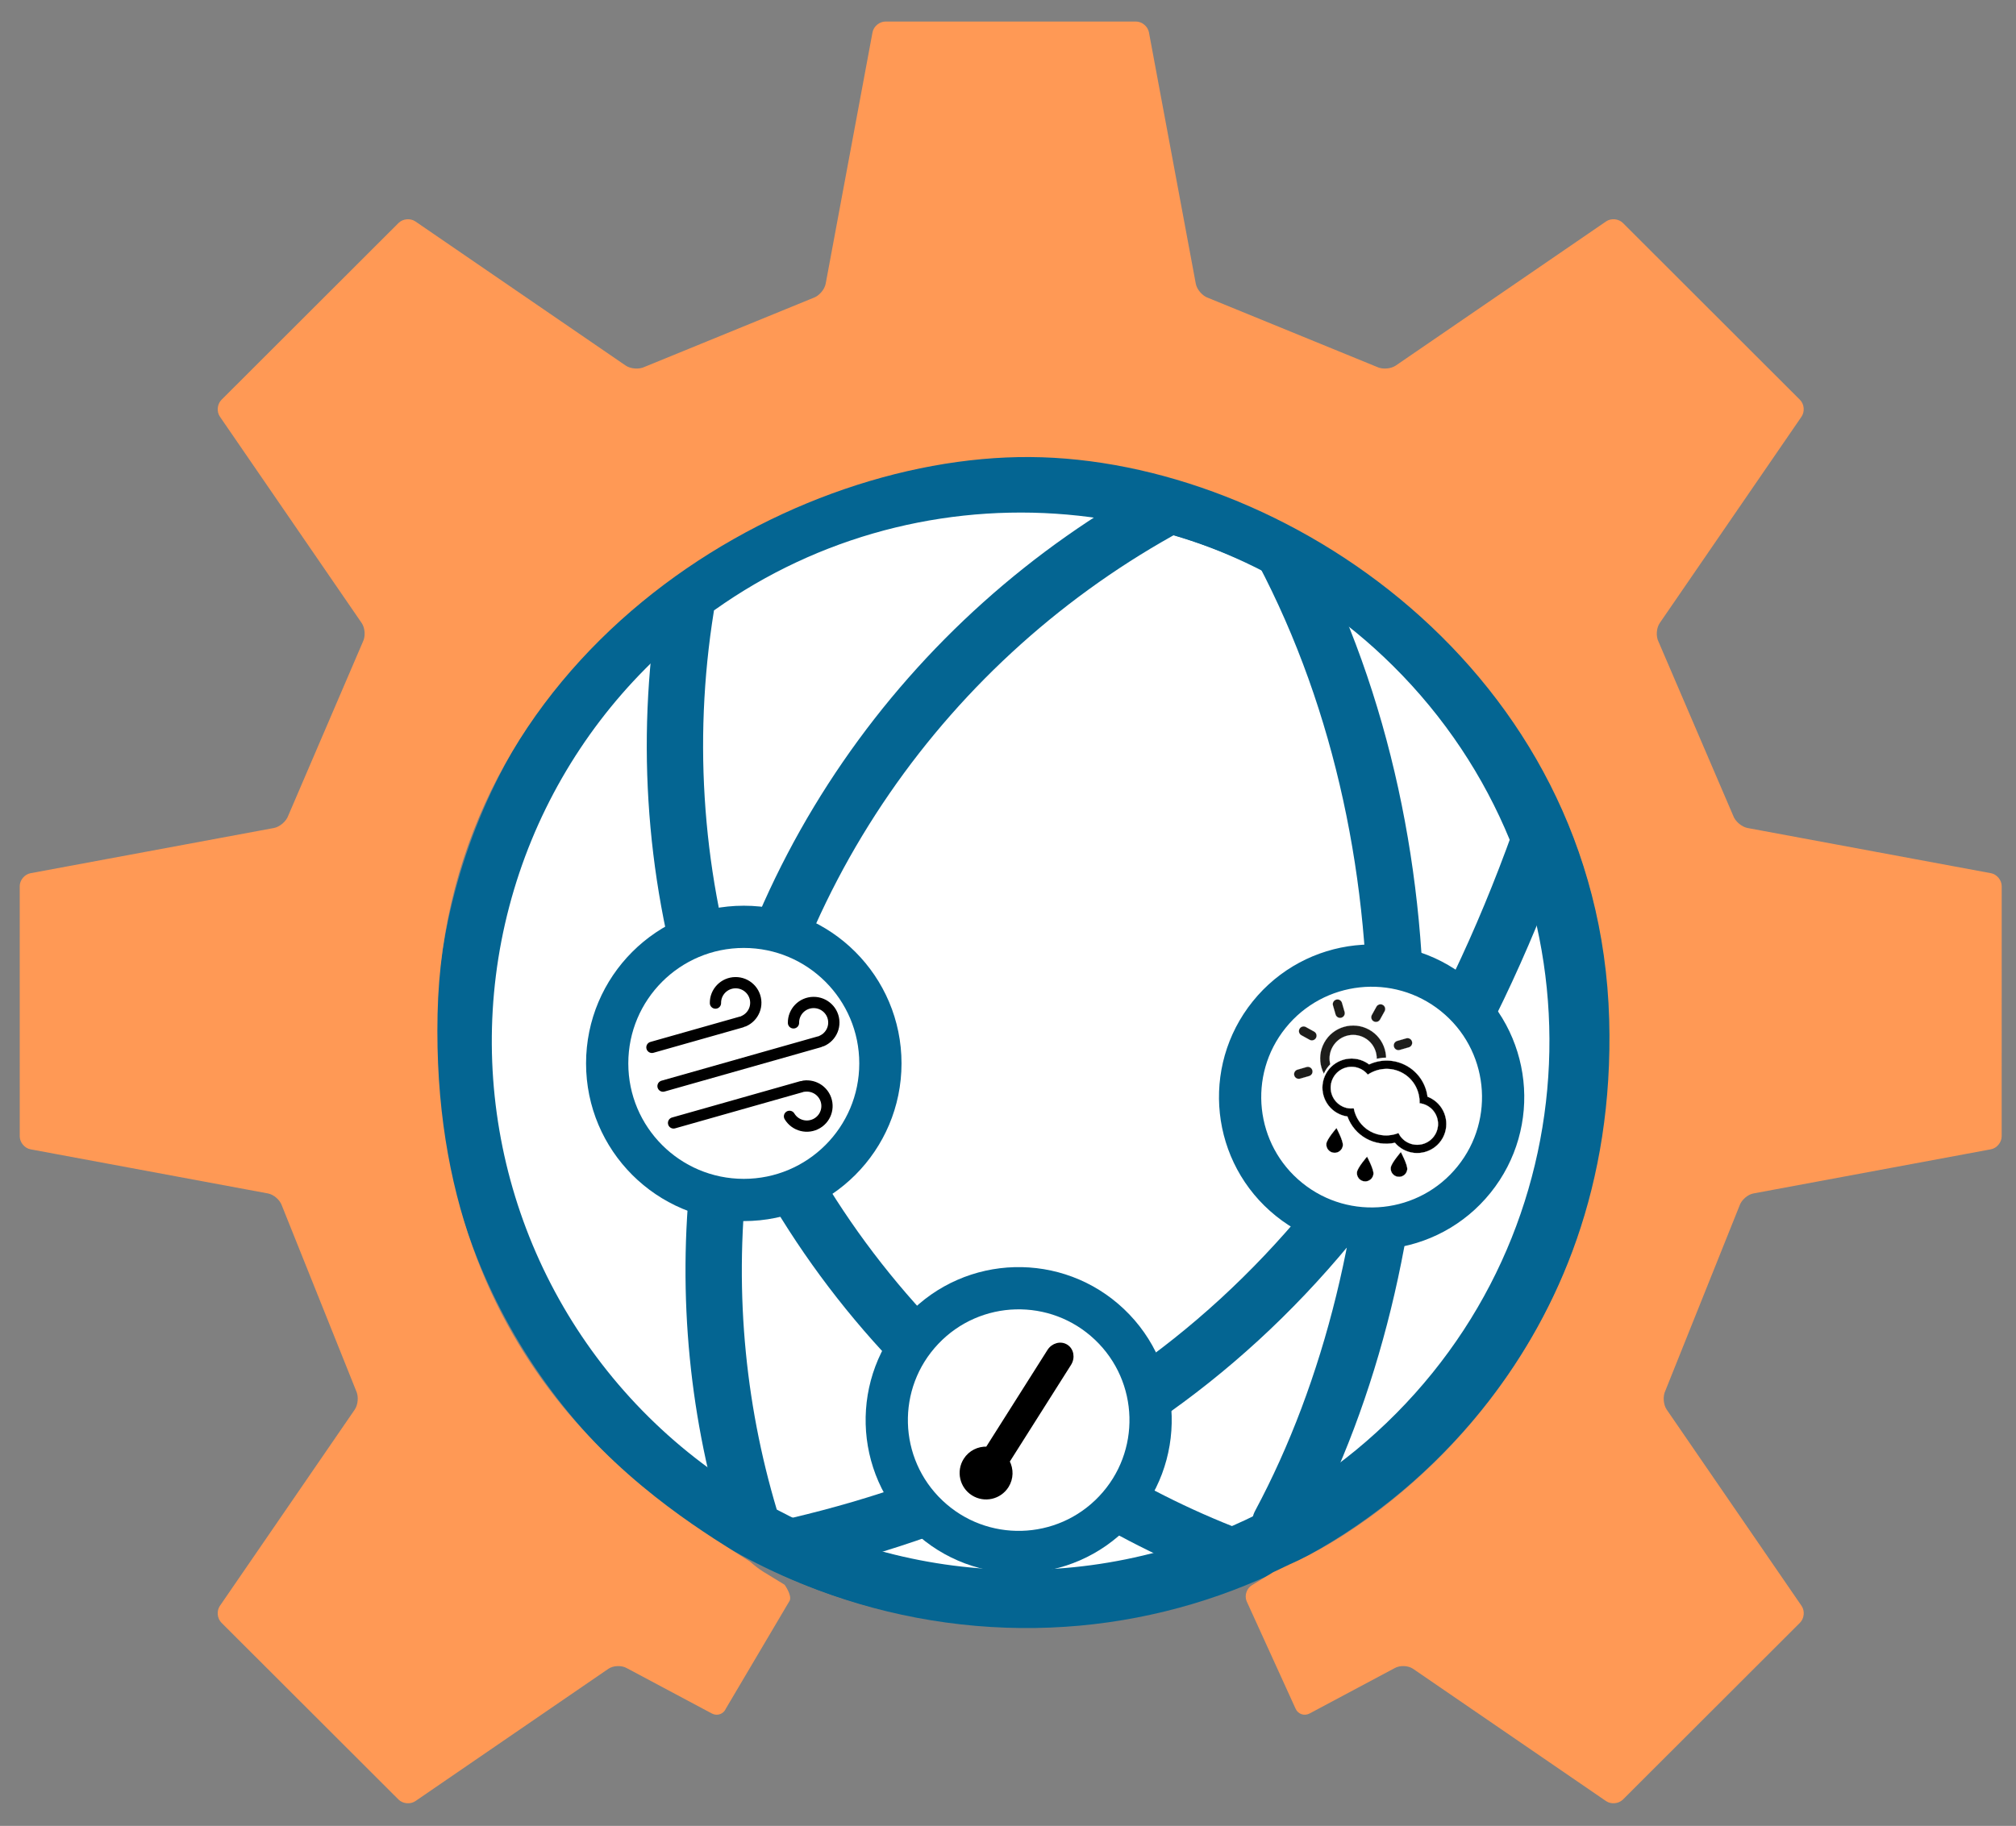 <?xml version="1.0" encoding="UTF-8" standalone="no"?>
<!-- Created with Inkscape (http://www.inkscape.org/) -->

<svg
   xmlns:dc="http://purl.org/dc/elements/1.1/"
   xmlns:cc="http://creativecommons.org/ns#"
   xmlns:rdf="http://www.w3.org/1999/02/22-rdf-syntax-ns#"
   xmlns:svg="http://www.w3.org/2000/svg"
   xmlns="http://www.w3.org/2000/svg"
   xmlns:sodipodi="http://sodipodi.sourceforge.net/DTD/sodipodi-0.dtd"
   xmlns:inkscape="http://www.inkscape.org/namespaces/inkscape"
   width="202mm"
   height="183mm"
   viewBox="0 0 715.748 648.425"
   id="svg4994"
   version="1.1"
   inkscape:version="0.92.4 (unknown)"
   sodipodi:docname="logo_stima.svg"
   inkscape:export-filename="/home/pat1/git/rmap/arduino/doc/logo_stima.png"
   inkscape:export-xdpi="96"
   inkscape:export-ydpi="96">
  <rect x="0" y="0" width="715.748" height="648.425" fill="#808080" stroke="none"/>
  <title
     id="title4148">Logo R.M.A.P.</title>
  <defs
     id="defs4996" />
  <sodipodi:namedview
     id="base"
     pagecolor="#ffffff"
     bordercolor="#666666"
     borderopacity="1.0"
     inkscape:pageopacity="0.0"
     inkscape:pageshadow="2"
     inkscape:zoom="0.70802555"
     inkscape:cx="121.66619"
     inkscape:cy="415.87343"
     inkscape:document-units="px"
     inkscape:current-layer="g4955"
     showgrid="false"
     height="148mm"
     inkscape:window-width="1920"
     inkscape:window-height="1018"
     inkscape:window-x="1920"
     inkscape:window-y="25"
     inkscape:window-maximized="1"
     units="mm"
     showborder="true"
     width="209mm" />
  <g
     inkscape:label="Livello 1"
     inkscape:groupmode="layer"
     id="layer1"
     transform="translate(0,-403.937)">
    <g
       id="g4955"
       transform="rotate(-133.656,1341.145,351.909)">
      <circle
         transform="rotate(88.393)"
         id="path2985-6"
         style="fill:#ffffff;fill-opacity:1;stroke:#046592;stroke-width:20;stroke-linecap:round;stroke-linejoin:round;stroke-miterlimit:4;stroke-dasharray:none;stroke-opacity:1"
         cx="-599.156"
         cy="-1729.145"
         r="197.75" />
      <path
         id="path2987-05"
         d="m 1907.946,-623.294 c -57.903,-78.622 -152.063,-128.536 -257.061,-125.59 -44.199,1.24 -85.969,11.716 -123.501,29.538 -9.363,23.955 -14.162,50.141 -13.395,77.469 3.063,109.172 94.047,195.189 203.218,192.126 m 0,0 c 99.109,-2.781 179.12,-78.015 190.739,-173.543"
         style="fill:#ffffff;fill-opacity:1;stroke:#046592;stroke-width:20;stroke-linecap:round;stroke-linejoin:round;stroke-miterlimit:4;stroke-dasharray:none;stroke-opacity:1"
         inkscape:connector-curvature="0"
         sodipodi:nodetypes="cscsccc" />
      <path
         id="path2987-7-5"
         d="m 1812.796,-477.613 c 25.717,-94.195 6.422,-199.006 -61.048,-279.511 -28.402,-33.889 -62.538,-60.141 -99.805,-78.512 -24.594,7.524 -48.106,20.012 -69.059,37.572 -83.705,70.152 -94.692,194.877 -24.54,278.582 63.686,75.99 172.334,92.041 254.451,41.868 z"
         style="fill:none;stroke:#046592;stroke-width:20;stroke-linecap:round;stroke-linejoin:round;stroke-miterlimit:4;stroke-dasharray:none;stroke-opacity:1"
         inkscape:connector-curvature="0" />
      <path
         sodipodi:nodetypes="cc"
         id="path2987-7-4-3"
         d="m 1636.716,-828.253 c -62.451,106.438 -71.245,222.365 -0.495,363.593"
         style="fill:none;stroke:#046592;stroke-width:20;stroke-linecap:round;stroke-linejoin:round;stroke-miterlimit:4;stroke-dasharray:none;stroke-opacity:1"
         inkscape:connector-curvature="0"
         inkscape:transform-center-x="-126.32752"
         inkscape:transform-center-y="-111.62149" />
      <path
         inkscape:transform-center-y="-199.2145"
         inkscape:transform-center-x="-15.861967"
         sodipodi:nodetypes="cc"
         id="path2987-7-4-0-2"
         d="m 1524.049,-699.138 c 33.515,102.119 130.95,205.756 249.59,239.453"
         style="fill:none;stroke:#046592;stroke-width:20;stroke-linecap:round;stroke-linejoin:round;stroke-miterlimit:4;stroke-dasharray:none;stroke-opacity:1"
         inkscape:connector-curvature="0" />
      <circle
         r="48.5"
         cy="-783.574"
         cx="-1748.299"
         id="path3093-1"
         style="fill:#ffffff;stroke:#046592;stroke-width:15;stroke-linecap:round;stroke-linejoin:round;stroke-miterlimit:4;stroke-dasharray:none;stroke-opacity:1"
         transform="rotate(133.656)" />
      <path
         inkscape:connector-curvature="0"
         d="m 1775.726,-756.599 -22.04,41.753 m -4.684,-10.359 c -3.846,-0.863 -7.678,1.56 -8.558,5.412 -0.88,3.851 1.524,7.673 5.37,8.535 0.962,0.216 1.922,0.225 2.836,0.06 0.914,-0.166 1.781,-0.509 2.555,-0.998 0.774,-0.49 1.456,-1.127 1.999,-1.882 m 34.564,-36.202 -26.939,51.033 m 11.216,-2.015 c 2.891,2.673 3.057,7.193 0.372,10.097 -2.685,2.904 -7.206,3.092 -10.097,0.419 -0.723,-0.668 -1.275,-1.452 -1.655,-2.297 -0.38,-0.845 -0.588,-1.751 -0.622,-2.665 -0.034,-0.914 0.106,-1.835 0.424,-2.708 m 39.978,-45.212 -15.407,29.187 m 11.216,-2.015 c 2.891,2.673 3.057,7.193 0.372,10.097 -2.686,2.904 -7.206,3.092 -10.097,0.419 -0.723,-0.668 -1.275,-1.452 -1.655,-2.297 -0.38,-0.845 -0.588,-1.751 -0.622,-2.665 -0.034,-0.914 0.106,-1.835 0.424,-2.708"
         style="fill:none;stroke:#000000;stroke-width:4;stroke-linecap:round;stroke-linejoin:miter;stroke-miterlimit:4;stroke-dasharray:none;stroke-opacity:1"
         id="path5430-57-2" />
      <circle
         r="46.693"
         cy="355.525"
         cx="-1672.068"
         transform="rotate(172.492)"
         id="path3093-7-5-0"
         style="fill:#ffffff;stroke:#046592;stroke-width:15;stroke-linecap:round;stroke-linejoin:round;stroke-miterlimit:4;stroke-dasharray:none;stroke-opacity:1" />
      <path
         sodipodi:nodetypes="sssssssssssssssssssssscsccsccccssssssscccscsc"
         style="clip-rule:evenodd;fill:#1d1d1b;fill-rule:evenodd;stroke:#ffffff;stroke-width:0.048"
         inkscape:connector-curvature="0"
         d="m 1629.231,-555.06 c 6.165,-1.934 9.609,-8.524 7.675,-14.689 -1.934,-6.165 -8.524,-9.609 -14.689,-7.675 -6.165,1.934 -9.609,8.524 -7.675,14.689 1.934,6.165 8.524,9.609 14.689,7.675 z m -6.012,-19.169 c 4.412,-1.384 9.109,1.07 10.492,5.482 1.384,4.412 -1.071,9.109 -5.482,10.492 -4.412,1.384 -9.109,-1.07 -10.492,-5.482 -1.384,-4.412 1.071,-9.109 5.482,-10.492 z m 7.014,22.364 c -0.882,0.277 -1.373,1.217 -1.097,2.098 l 1.002,3.195 c 0.277,0.882 1.217,1.373 2.099,1.096 0.882,-0.277 1.373,-1.217 1.096,-2.098 l -1.002,-3.195 c -0.277,-0.882 -1.216,-1.373 -2.098,-1.096 z m -13.744,-0.313 -1.55,2.967 c -0.428,0.82 -0.111,1.831 0.708,2.259 0.82,0.428 1.831,0.111 2.259,-0.708 l 1.55,-2.967 c 0.428,-0.82 0.111,-1.831 -0.709,-2.259 -0.82,-0.428 -1.831,-0.111 -2.259,0.708 z m 18.471,-28.127 1.55,-2.967 c 0.428,-0.82 0.111,-1.831 -0.708,-2.259 -0.82,-0.428 -1.831,-0.111 -2.259,0.708 l -1.55,2.967 c -0.428,0.822 -0.111,1.831 0.709,2.259 0.82,0.428 1.831,0.113 2.259,-0.708 z m 5.142,9.555 c 0.277,0.882 1.217,1.373 2.099,1.096 l 3.195,-1.002 c 0.882,-0.277 1.373,-1.217 1.096,-2.098 -0.277,-0.882 -1.216,-1.373 -2.098,-1.096 l -3.195,1.002 c -0.882,0.277 -1.373,1.217 -1.097,2.098 z m 1.238,10.779 c -0.82,-0.428 -1.831,-0.111 -2.259,0.708 -0.428,0.82 -0.111,1.831 0.709,2.259 l 2.967,1.55 c 0.82,0.428 1.831,0.111 2.259,-0.708 0.428,-0.82 0.111,-1.831 -0.708,-2.259 z"
         id="path4001-0" />
      <path
         id="path3921-1-2-8"
         style="fill:#ffffff;fill-rule:evenodd;stroke:#ffffff;stroke-width:0.64;stroke-linecap:round;stroke-linejoin:round;stroke-miterlimit:4;stroke-dasharray:none"
         d="m 1596.147,-592.693 c -1.049,-1.254 -2.913,-1.421 -4.168,-0.371 -1.254,1.049 -1.421,2.913 -0.371,4.168 1.049,1.254 6.066,2.641 6.066,2.641 0,0 -0.478,-5.183 -1.527,-6.437 z m -7.109,9.803 c -1.049,-1.254 -2.913,-1.421 -4.168,-0.371 -1.254,1.049 -1.421,2.913 -0.371,4.168 1.049,1.254 6.066,2.641 6.066,2.641 0,0 -0.478,-5.183 -1.527,-6.437 z m 21.952,-10.647 c -1.049,-1.254 -2.913,-1.421 -4.168,-0.371 -1.254,1.049 -1.421,2.913 -0.371,4.168 1.049,1.254 6.066,2.641 6.066,2.641 0,0 -0.478,-5.183 -1.527,-6.437 z m -14.113,38.033 c 0.469,-0.147 0.921,-0.325 1.362,-0.536 3.762,2.765 8.597,3.614 13.112,2.198 4.516,-1.416 7.997,-4.874 9.508,-9.293 0.482,-0.079 0.956,-0.191 1.424,-0.338 5.447,-1.708 8.49,-7.532 6.782,-12.979 -1.708,-5.448 -7.532,-8.49 -12.979,-6.782 -1.208,0.379 -2.32,0.97 -3.3,1.746 -3.253,-1.426 -6.892,-1.65 -10.289,-0.584 -3.4,1.066 -6.256,3.327 -8.112,6.355 -1.248,-0.077 -2.498,0.073 -3.706,0.452 -5.447,1.708 -8.49,7.532 -6.782,12.979 1.708,5.447 7.532,8.49 12.979,6.782 z m -5.312,-16.938 c 1.511,-0.474 3.056,-0.426 4.458,0.023 1.288,-3.145 3.864,-5.734 7.36,-6.83 3.496,-1.096 7.088,-0.443 9.942,1.404 0.893,-1.168 2.136,-2.091 3.647,-2.565 3.898,-1.223 8.048,0.946 9.271,4.844 1.223,3.898 -0.946,8.048 -4.844,9.271 -0.954,0.299 -1.919,0.388 -2.854,0.306 -0.727,4.241 -3.694,7.949 -8.079,9.325 -4.385,1.375 -8.939,0.026 -11.956,-3.041 -0.722,0.602 -1.567,1.081 -2.519,1.379 -3.898,1.223 -8.048,-0.946 -9.271,-4.844 -1.223,-3.898 0.946,-8.048 4.844,-9.271 z"
         inkscape:connector-curvature="0" />
      <path
         style="fill:#ffffff;fill-opacity:1;fill-rule:evenodd;stroke:#ffffff;stroke-width:2.16;stroke-linecap:round;stroke-linejoin:round;stroke-miterlimit:4;stroke-dasharray:17.28, 4.32, 2.16, 4.32;stroke-dashoffset:0;stroke-opacity:0.996"
         d="m 1610.187,-556.669 c 4.357,-1.366 7.55,-4.633 8.826,-8.479 0.107,-0.03 0.212,-0.058 0.319,-0.091 5.161,-1.619 8.252,-6.418 6.903,-10.718 -1.349,-4.301 -6.626,-6.475 -11.787,-4.857 -0.825,0.259 -1.592,0.61 -2.301,1.016 -2.809,-1.158 -6.105,-1.373 -9.327,-0.363 -3.179,0.997 -5.736,3.015 -7.383,5.523 -1.067,0.018 -2.17,0.182 -3.266,0.525 -5.161,1.619 -8.252,6.418 -6.903,10.719 1.349,4.301 6.626,6.475 11.787,4.857 0.262,-0.082 0.52,-0.17 0.771,-0.269 3.263,2.591 7.878,3.543 12.36,2.138 z"
         id="path4202-5"
         inkscape:connector-curvature="0" />
      <path
         id="path3921-1-1"
         style="fill:#000000;fill-rule:evenodd;stroke:#ffffff;stroke-width:0.08;stroke-linecap:round;stroke-linejoin:round;stroke-miterlimit:4;stroke-dasharray:none"
         d="m 1595.586,-593.143 c -1.049,-1.254 -2.913,-1.42 -4.168,-0.371 -1.254,1.049 -1.42,2.913 -0.371,4.168 1.049,1.254 6.066,2.641 6.066,2.641 0,0 -0.478,-5.183 -1.527,-6.437 z m -7.109,9.803 c -1.049,-1.254 -2.913,-1.42 -4.168,-0.371 -1.254,1.049 -1.421,2.913 -0.371,4.168 1.049,1.254 6.066,2.641 6.066,2.641 0,0 -0.478,-5.183 -1.527,-6.437 z m 21.951,-10.647 c -1.049,-1.254 -2.913,-1.42 -4.168,-0.371 -1.254,1.049 -1.42,2.913 -0.371,4.168 1.049,1.254 6.066,2.641 6.066,2.641 0,0 -0.478,-5.183 -1.527,-6.437 z m -14.113,38.033 c 0.469,-0.147 0.921,-0.325 1.362,-0.536 3.762,2.765 8.597,3.614 13.112,2.198 4.516,-1.416 7.997,-4.874 9.508,-9.293 0.482,-0.079 0.956,-0.191 1.424,-0.338 5.447,-1.708 8.49,-7.532 6.782,-12.979 -1.708,-5.448 -7.532,-8.49 -12.979,-6.782 -1.208,0.379 -2.32,0.97 -3.3,1.746 -3.253,-1.426 -6.892,-1.65 -10.289,-0.584 -3.4,1.066 -6.256,3.327 -8.112,6.355 -1.248,-0.077 -2.498,0.073 -3.706,0.452 -5.447,1.708 -8.49,7.532 -6.782,12.979 1.708,5.448 7.532,8.49 12.979,6.782 z m -5.312,-16.938 c 1.511,-0.474 3.056,-0.426 4.458,0.023 1.288,-3.145 3.864,-5.734 7.36,-6.83 3.496,-1.096 7.088,-0.443 9.942,1.404 0.893,-1.168 2.136,-2.091 3.647,-2.565 3.898,-1.223 8.048,0.946 9.271,4.844 1.223,3.898 -0.946,8.048 -4.844,9.271 -0.954,0.299 -1.919,0.388 -2.854,0.306 -0.727,4.241 -3.694,7.949 -8.079,9.325 -4.385,1.375 -8.939,0.026 -11.956,-3.041 -0.722,0.602 -1.567,1.081 -2.519,1.379 -3.898,1.223 -8.048,-0.946 -9.271,-4.844 -1.223,-3.898 0.946,-8.048 4.844,-9.271 z"
         inkscape:connector-curvature="0" />
      <circle
         r="46.837"
         cy="658.824"
         cx="-1649.936"
         transform="rotate(177.123)"
         id="path3093-7-0-5"
         style="fill:#ffffff;stroke:#046592;stroke-width:15;stroke-linecap:round;stroke-linejoin:round;stroke-miterlimit:4;stroke-dasharray:none;stroke-opacity:1" />
      <path
         style="clip-rule:evenodd;fill:#000000;fill-rule:evenodd;stroke:#000000;stroke-width:1"
         inkscape:connector-curvature="0"
         d="m 1606.726,-753.615 9.905,39.674 c 0.65,2.604 3.111,4.23 5.495,3.634 2.384,-0.595 3.792,-3.187 3.142,-5.791 l -9.905,-39.674 c 2.197,-2.137 3.257,-5.33 2.462,-8.518 -1.191,-4.769 -6.025,-7.672 -10.794,-6.481 -4.769,1.191 -7.672,6.026 -6.481,10.794 0.796,3.188 3.23,5.508 6.176,6.362 z"
         id="path3433-1-8-2" />
      <path
         d="m 1517.022,-356.991 71.255,-51.429 c 1.736,-1.249 4.753,-1.552 6.71,-0.666 l 62.94,23.45 c 2.061,0.601 4.096,2.804 4.538,4.911 l 18.281,87.019 c 0.447,2.089 2.55,3.77 4.696,3.718 l 88.848,-2.128 c 2.146,-0.051 4.175,-1.82 4.516,-3.935 l 14.507,-89.346 c 0.343,-2.115 2.275,-4.454 4.283,-5.189 l 59.068,-26.424 c 1.89,-1.008 4.903,-0.872 6.702,0.293 l 76.073,49.594 c 1.792,1.172 4.471,0.859 5.951,-0.693 l 61.388,-64.338 c 1.476,-1.548 1.663,-4.238 0.406,-5.973 l -53.111,-73.659 c -1.248,-1.742 -1.529,-4.742 -0.607,-6.681 l 23.628,-60.245 c 0.644,-2.044 2.889,-4.086 4.982,-4.522 l 88.564,-18.678 c 2.1,-0.444 3.776,-2.558 3.723,-4.7 l -2.038,-88.853 c -0.056,-2.143 -1.82,-4.177 -3.935,-4.517 l -87.784,-14.175 c -2.119,-0.35 -4.415,-2.28 -5.115,-4.306 l -26.372,-61.775 c -0.98,-1.909 -0.823,-4.933 0.351,-6.734 l 48.026,-73.585 c 1.17,-1.804 0.86,-4.476 -0.69,-5.954 l -64.275,-61.32 c -1.551,-1.479 -4.248,-1.671 -5.981,-0.41 l -69.512,50.157 c -1.732,1.26 -4.736,1.511 -6.656,0.565 l -65.665,-26.29 c -2.044,-0.65 -4.072,-2.89 -4.507,-4.99 l -17.376,-82.742 c -0.442,-2.092 -2.557,-3.769 -4.7,-3.722 l -88.855,2.136 c -2.135,0.056 -4.168,1.828 -4.521,3.939 l -13.308,82.013 c -0.343,2.111 -2.32,4.317 -4.372,4.909 l -32.523,10.737 c -2.027,0.71 -2.973,2.895 -2.107,4.855 l 12.082,42.816 c 0.863,1.963 5.331,2.559 5.331,2.559 l 8.568,-2.278 c 1.58,-0.424 3.95,-0.786 5.95,-0.934 31.46,-7.691 125.815,-37.051 217.15,53.969 89.248,88.941 60.222,224.295 -2.067,288.738 -62.423,64.581 -194.376,93.884 -286.426,10.93 -87.888,-79.203 -74.56,-180.698 -61.664,-215.893 l 1.972,-6.01 1.874,-8.665 c 0.444,-2.088 -0.808,-4.432 -2.806,-5.205 l -39.54,-13.748 c -1.998,-0.773 -4.129,0.274 -4.75,2.332 l -9.199,32.992 c -0.499,2.081 -2.602,4.157 -4.699,4.597 l -81.302,17.144 c -2.089,0.448 -3.768,2.565 -3.719,4.696 l 2.034,88.857 c 0.056,2.146 1.824,4.181 3.938,4.52 l 83.469,13.472 c 2.111,0.343 4.448,2.26 5.192,4.271 l 29.342,64.36 c 1.031,1.878 0.933,4.879 -0.25,6.672 l -46.841,71.788 c -1.174,1.786 -0.86,4.476 0.69,5.954 l 64.264,61.331 c 1.551,1.486 4.237,1.667 5.977,0.422"
         id="path2"
         inkscape:connector-curvature="0"
         style="fill:#ff9955;stroke-width:5.253"
         sodipodi:nodetypes="ccccccssccccccsscccccccccccccccccccccccccccccccccssscccccccccccccccccccc" />
    </g>
  </g>
</svg>
